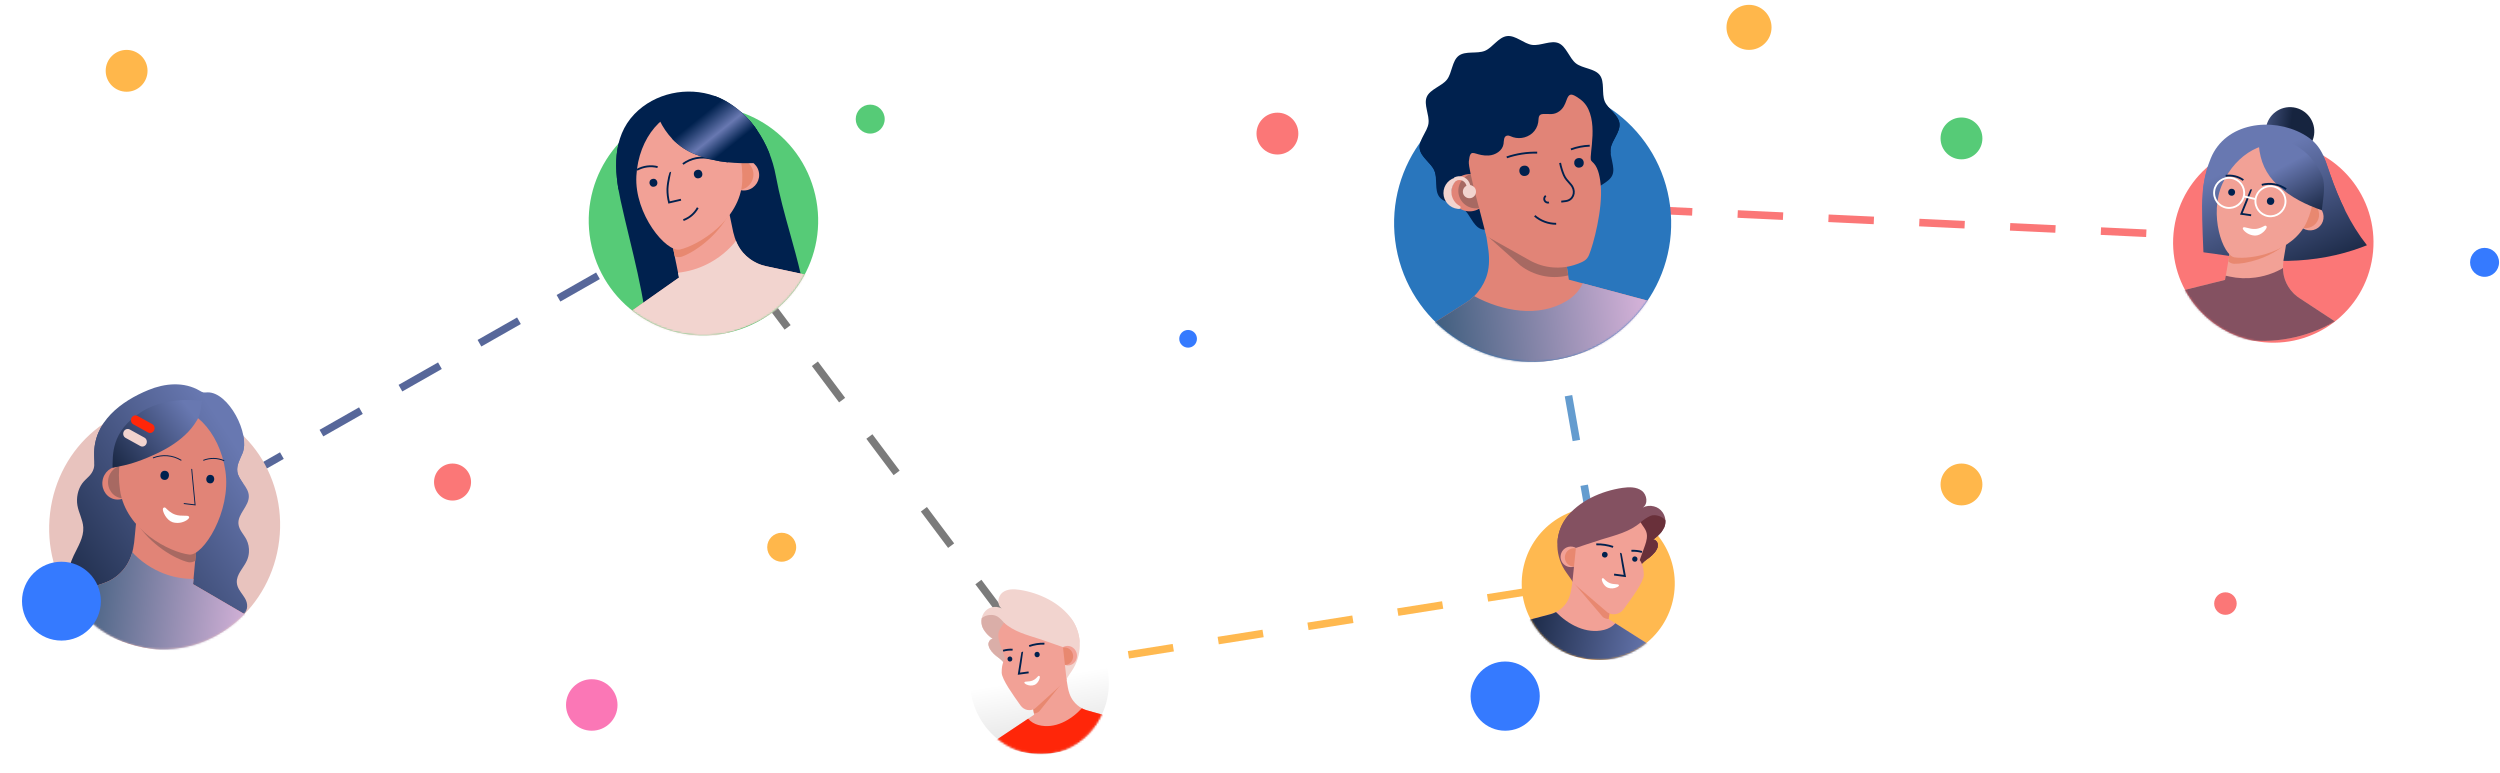 <svg width="1320" height="408" viewBox="0 0 1320 408" fill="none" xmlns="http://www.w3.org/2000/svg">
<line x1="86.259" y1="276.155" x2="370.102" y2="114.688" stroke="#57679A" stroke-width="4" stroke-dasharray="24 24"/>
<line x1="372.692" y1="115.227" x2="550.306" y2="352.329" stroke="#7B7B7B" stroke-width="4" stroke-dasharray="24 24"/>
<line x1="548.391" y1="353.253" x2="843.281" y2="306.512" stroke="#FFB950" stroke-width="4" stroke-dasharray="24 24"/>
<line x1="811.571" y1="114.381" x2="845.565" y2="308.142" stroke="#649CCF" stroke-width="4" stroke-dasharray="24 24"/>
<line x1="821.593" y1="108.48" x2="1200.62" y2="126.326" stroke="#FB7777" stroke-width="4" stroke-dasharray="24 24"/>
<ellipse cx="86.927" cy="278.113" rx="60.921" ry="64.769" transform="rotate(6.829 86.927 278.113)" fill="#E8C3BE"/>
<mask id="mask0_41_267" style="mask-type:alpha" maskUnits="userSpaceOnUse" x="11" y="175" width="175" height="86">
<rect x="19.378" y="175.914" width="167.111" height="65.537" transform="rotate(6.829 19.378 175.914)" fill="#C4C4C4"/>
</mask>
<g mask="url(#mask0_41_267)">
<path d="M86.978 326.693C79 326.284 71.361 325.065 63.536 323.983C54.618 322.915 43.693 324.113 38.002 315.052C34.067 308.785 35.66 300.183 38.891 293.372C41.168 288.575 44.271 283.764 43.968 278.437C43.738 274.403 41.558 270.816 40.874 266.851C40.207 262.986 41.069 258.459 43.379 255.291C45.487 252.387 48.473 251.11 49.524 247.234C50.099 245.107 49.795 242.858 49.725 240.653C49.149 222.582 64.15 211.775 78.359 205.923C87.074 202.325 97.132 201.405 105.474 206.313C106.081 206.733 106.753 207.038 107.461 207.216C108.122 207.266 108.786 207.249 109.446 207.165C120.602 206.758 132.298 229.219 128.015 239.385C126.715 242.463 124.875 245.594 125.302 248.915C125.934 253.807 131.265 257.003 131.381 261.946C131.509 267.278 125.434 271.31 125.899 276.621C126.174 279.748 128.666 282.068 130.092 284.822C131.159 286.914 131.627 289.299 131.438 291.687C131.329 293.162 130.967 294.608 130.369 295.952C128.582 299.941 124.707 303.298 125.049 307.691C125.454 312.896 131.397 315.433 130.384 321.18C129.837 324.25 127.002 326.339 124.169 327.191C122.138 327.737 120.07 328.1 117.986 328.276C116.442 328.452 115.156 327.973 113.635 327.956C109.401 327.908 105.196 328.111 100.958 327.861C96.319 327.553 91.654 326.933 86.978 326.693Z" fill="url(#paint0_linear_41_267)"/>
<path d="M70.357 256.057C69.785 260.83 65.682 264.263 61.193 263.725C56.703 263.188 53.527 258.883 54.099 254.11C54.67 249.336 58.773 245.903 63.263 246.441C67.752 246.978 70.928 251.283 70.357 256.057Z" fill="#E18477"/>
<path d="M73.347 255.383C72.775 260.156 68.672 263.59 64.183 263.052C59.694 262.515 56.517 258.209 57.089 253.436C57.661 248.663 61.764 245.23 66.253 245.767C70.742 246.305 73.918 250.61 73.347 255.383Z" fill="#A76962"/>
<path d="M119.026 248.751C122.162 270.109 107.241 293.693 99.906 292.815C89.865 291.612 66.499 280.166 63.367 258.809C60.235 237.451 70.164 217.885 85.533 215.11C100.901 212.335 115.884 227.398 119.026 248.751Z" fill="#E18477"/>
<path d="M87.304 248.598C90.221 248.947 89.65 253.716 86.731 253.387L86.597 253.371C83.68 253.021 84.25 248.258 87.17 248.582L87.304 248.598Z" fill="#00214E"/>
<path d="M111.336 250.759C114.047 251.084 113.517 255.507 110.803 255.207L110.684 255.193C107.977 254.869 108.507 250.441 111.216 250.745L111.336 250.759Z" fill="#00214E"/>
<path d="M104.202 221.548C104.128 221.678 104.054 221.814 103.974 221.949C102.198 224.927 100.006 227.605 97.475 229.89C92.43 234.546 86.404 237.929 80.254 240.601C76.697 242.215 73.052 243.594 69.341 244.729C64.001 246.271 59.564 246.828 59.407 246.964C59.686 240.866 58.096 227.815 75.004 217.247C88.634 208.736 106.563 211.677 106.563 211.677C106.054 215.438 106.012 218.258 104.202 221.548Z" fill="url(#paint1_linear_41_267)"/>
<path fill-rule="evenodd" clip-rule="evenodd" d="M100.996 247.588C100.996 247.584 100.998 247.549 101.011 247.511L101.464 247.68C101.472 247.656 101.475 247.638 101.475 247.632C101.476 247.625 101.477 247.619 101.477 247.617C101.477 247.614 101.477 247.612 101.477 247.612C101.477 247.612 101.477 247.613 101.477 247.614C101.477 247.619 101.477 247.631 101.478 247.65C101.48 247.687 101.483 247.742 101.488 247.815C101.498 247.96 101.515 248.169 101.537 248.435C101.582 248.965 101.648 249.713 101.731 250.607C101.895 252.395 102.119 254.763 102.345 257.125C102.572 259.488 102.8 261.845 102.971 263.612C103.057 264.495 103.129 265.23 103.179 265.745L103.258 266.554C103.258 266.554 103.258 266.554 103.018 266.584L103.258 266.554L103.289 266.874L97.011 266.122L97.072 265.614L102.747 266.294L102.7 265.805C102.649 265.29 102.578 264.555 102.492 263.671C102.32 261.905 102.092 259.547 101.866 257.184C101.639 254.821 101.415 252.453 101.251 250.664C101.169 249.77 101.102 249.02 101.057 248.487C101.035 248.222 101.018 248.009 101.007 247.86C101.002 247.785 100.998 247.725 100.997 247.68C100.996 247.659 100.995 247.638 100.995 247.62C100.995 247.612 100.995 247.6 100.996 247.588C100.996 247.588 100.996 247.589 100.996 247.588Z" fill="#00214E"/>
<path fill-rule="evenodd" clip-rule="evenodd" d="M118.301 243.513C114.851 241.977 110.96 241.903 107.42 243.306L107.258 242.827C110.913 241.379 114.93 241.455 118.493 243.041L118.301 243.513Z" fill="#00214E"/>
<path fill-rule="evenodd" clip-rule="evenodd" d="M95.632 243.293C91.158 240.55 85.735 240.088 80.842 242.031L80.679 241.552C85.707 239.555 91.28 240.031 95.878 242.849L95.632 243.293Z" fill="#00214E"/>
<path d="M69.417 220.675C70.029 219.455 71.45 218.976 72.59 219.607L80.382 223.92C81.522 224.552 81.95 226.054 81.338 227.274V227.274C80.727 228.493 79.306 228.972 78.165 228.341L70.374 224.028C69.234 223.397 68.806 221.894 69.417 220.675V220.675Z" fill="#FF2609"/>
<path d="M65.332 227.835C65.944 226.615 67.365 226.136 68.505 226.767L76.297 231.08C77.437 231.711 77.865 233.214 77.253 234.433V234.433C76.642 235.653 75.221 236.132 74.081 235.501L66.289 231.188C65.149 230.557 64.721 229.054 65.332 227.835V227.835Z" fill="#F2D4CF"/>
</g>
<mask id="mask1_41_267" style="mask-type:alpha" maskUnits="userSpaceOnUse" x="25" y="213" width="123" height="130">
<ellipse cx="86.927" cy="278.113" rx="60.921" ry="64.769" transform="rotate(6.829 86.927 278.113)" fill="#C4C4C4"/>
</mask>
<g mask="url(#mask1_41_267)">
<path d="M86.978 326.693C79 326.284 71.361 325.065 63.536 323.983C54.618 322.915 43.693 324.113 38.002 315.052C34.067 308.785 35.66 300.183 38.891 293.372C41.168 288.575 44.271 283.764 43.968 278.437C43.738 274.403 41.558 270.816 40.874 266.851C40.207 262.986 41.069 258.459 43.379 255.291C45.487 252.387 48.473 251.11 49.524 247.234C50.099 245.107 49.795 242.858 49.725 240.653C49.149 222.582 64.15 211.775 78.359 205.923C87.074 202.325 97.132 201.405 105.474 206.313C106.081 206.733 106.753 207.038 107.461 207.216C108.122 207.266 108.786 207.249 109.446 207.165C120.602 206.758 132.298 229.219 128.015 239.385C126.715 242.463 124.875 245.594 125.302 248.915C125.934 253.807 131.265 257.003 131.381 261.946C131.509 267.278 125.434 271.31 125.899 276.621C126.174 279.748 128.666 282.068 130.092 284.822C131.159 286.914 131.627 289.299 131.438 291.687C131.329 293.162 130.967 294.608 130.369 295.952C128.582 299.941 124.707 303.298 125.049 307.691C125.454 312.896 131.397 315.433 130.384 321.18C129.837 324.25 127.002 326.339 124.169 327.191C122.138 327.737 120.07 328.1 117.986 328.276C116.442 328.452 115.156 327.973 113.635 327.956C109.401 327.908 105.196 328.111 100.958 327.861C96.319 327.553 91.654 326.933 86.978 326.693Z" fill="url(#paint2_linear_41_267)"/>
<path d="M138.911 329.973C103.812 352.311 59.252 346.763 30.675 316.495L55.332 307.686C56.087 307.413 56.828 307.099 57.554 306.745L58.132 306.453C58.339 306.349 58.541 306.239 58.744 306.124C61.937 304.323 64.687 301.739 66.761 298.591C69.134 294.982 70.273 290.818 70.819 286.5C71.167 283.592 71.367 280.667 71.687 277.75C71.862 276.135 72.038 274.521 72.219 272.91L73.114 273.533L75.437 275.198L89.607 279.551L104.165 284.027L102.666 300.349L101.925 308.444L107.125 311.475L111.207 313.841L138.911 329.973Z" fill="#E18477"/>
<path d="M103.146 296.137C101.743 296.835 100.466 297.09 99.405 296.839C92.429 295.183 79.34 287.639 71.962 275.695C72.026 275.163 72.08 274.628 72.125 274.09C72.299 272.478 72.476 270.864 72.656 269.25L73.552 269.872L75.874 271.538L90.045 275.89L104.603 280.367L103.146 296.137Z" fill="#A76962"/>
<path d="M70.357 256.057C69.785 260.83 65.682 264.263 61.193 263.725C56.703 263.188 53.527 258.883 54.099 254.11C54.67 249.336 58.773 245.903 63.263 246.441C67.752 246.978 70.928 251.283 70.357 256.057Z" fill="#E18477"/>
<path d="M73.347 255.383C72.775 260.156 68.672 263.59 64.183 263.052C59.694 262.515 56.517 258.209 57.089 253.436C57.661 248.663 61.764 245.23 66.253 245.767C70.742 246.305 73.918 250.61 73.347 255.383Z" fill="#A76962"/>
<path d="M119.026 248.751C122.162 270.109 107.241 293.693 99.906 292.815C89.865 291.612 66.499 280.166 63.367 258.809C60.235 237.451 70.164 217.885 85.533 215.11C100.901 212.335 115.884 227.398 119.026 248.751Z" fill="#E18477"/>
<path d="M87.304 248.598C90.221 248.947 89.65 253.716 86.731 253.387L86.597 253.371C83.68 253.021 84.25 248.258 87.17 248.582L87.304 248.598Z" fill="#00214E"/>
<path d="M111.336 250.759C114.047 251.084 113.517 255.507 110.803 255.207L110.684 255.193C107.977 254.869 108.507 250.441 111.216 250.745L111.336 250.759Z" fill="#00214E"/>
<path d="M104.202 221.548C104.128 221.678 104.054 221.814 103.974 221.949C102.198 224.927 100.006 227.605 97.475 229.89C92.43 234.546 86.404 237.929 80.254 240.601C76.697 242.215 73.052 243.594 69.341 244.729C64.001 246.271 59.564 246.828 59.407 246.964C59.686 240.866 58.096 227.815 75.004 217.247C88.634 208.736 106.563 211.677 106.563 211.677C106.054 215.438 106.012 218.258 104.202 221.548Z" fill="url(#paint3_linear_41_267)"/>
<path fill-rule="evenodd" clip-rule="evenodd" d="M100.996 247.588C100.996 247.584 100.998 247.549 101.011 247.511L101.464 247.68C101.472 247.656 101.475 247.638 101.475 247.632C101.476 247.625 101.477 247.619 101.477 247.617C101.477 247.614 101.477 247.612 101.477 247.612C101.477 247.612 101.477 247.613 101.477 247.614C101.477 247.619 101.477 247.631 101.478 247.65C101.48 247.687 101.483 247.742 101.488 247.815C101.498 247.96 101.515 248.169 101.537 248.435C101.582 248.965 101.648 249.713 101.731 250.607C101.895 252.395 102.119 254.763 102.345 257.125C102.572 259.488 102.8 261.845 102.971 263.612C103.057 264.495 103.129 265.23 103.179 265.745L103.258 266.554C103.258 266.554 103.258 266.554 103.018 266.584L103.258 266.554L103.289 266.874L97.011 266.122L97.072 265.614L102.747 266.294L102.7 265.805C102.649 265.29 102.578 264.555 102.492 263.671C102.32 261.905 102.092 259.547 101.866 257.184C101.639 254.821 101.415 252.453 101.251 250.664C101.169 249.77 101.102 249.02 101.057 248.487C101.035 248.222 101.018 248.009 101.007 247.86C101.002 247.785 100.998 247.725 100.997 247.68C100.996 247.659 100.995 247.638 100.995 247.62C100.995 247.612 100.995 247.6 100.996 247.588C100.996 247.588 100.996 247.589 100.996 247.588Z" fill="#00214E"/>
<path fill-rule="evenodd" clip-rule="evenodd" d="M118.301 243.513C114.851 241.977 110.96 241.903 107.42 243.306L107.258 242.827C110.913 241.379 114.93 241.455 118.493 243.041L118.301 243.513Z" fill="#00214E"/>
<path fill-rule="evenodd" clip-rule="evenodd" d="M95.632 243.293C91.158 240.55 85.735 240.088 80.842 242.031L80.679 241.552C85.707 239.555 91.28 240.031 95.878 242.849L95.632 243.293Z" fill="#00214E"/>
<path d="M138.911 329.973C103.812 352.311 59.252 346.763 30.675 316.495L55.332 307.685C56.506 307.264 57.647 306.742 58.744 306.124C59.077 305.937 59.411 305.74 59.732 305.531C62.511 303.774 64.909 301.407 66.762 298.591C68.167 296.426 69.215 294.026 69.862 291.496C70.158 291.884 70.473 292.256 70.805 292.609C73.461 295.265 76.413 297.568 79.597 299.468C81.143 300.388 82.738 301.214 84.374 301.943C89.303 304.143 94.575 305.384 99.941 305.607C100.685 305.635 101.435 305.647 102.179 305.679L101.941 308.27L101.921 308.438L107.407 311.632L138.911 329.973Z" fill="url(#paint4_linear_41_267)"/>
<path d="M69.417 220.675C70.029 219.455 71.45 218.976 72.59 219.607L80.382 223.92C81.522 224.552 81.95 226.054 81.338 227.274V227.274C80.727 228.493 79.306 228.972 78.165 228.341L70.374 224.028C69.234 223.397 68.806 221.894 69.417 220.675V220.675Z" fill="#FF2609"/>
<path d="M65.332 227.835C65.944 226.615 67.365 226.136 68.505 226.767L76.297 231.08C77.437 231.711 77.865 233.214 77.253 234.433V234.433C76.642 235.653 75.221 236.132 74.081 235.501L66.289 231.188C65.149 230.557 64.721 229.054 65.332 227.835V227.835Z" fill="#F2D4CF"/>
<path d="M86.152 268.298C86.31 268.089 86.541 267.959 86.791 267.939C87.04 267.919 87.285 268.01 87.465 268.192C88.37 269.058 89.999 270.847 92.515 271.705C95.946 272.869 99.18 271.74 99.791 272.793C100.137 273.386 99.556 273.987 98.493 274.726C96.264 276.097 93.622 276.464 91.163 275.746C87.858 274.669 85.814 270.191 85.991 268.717C86.008 268.565 86.064 268.42 86.152 268.298Z" fill="white"/>
</g>
<circle r="60.588" transform="matrix(-0.974 0.225 0.225 0.974 371.419 116.512)" fill="#56CB77"/>
<mask id="mask2_41_267" style="mask-type:alpha" maskUnits="userSpaceOnUse" x="266" y="13" width="177" height="98">
<rect width="166.199" height="61.307" transform="matrix(-0.974 0.225 0.225 0.974 428.487 13.597)" fill="#C4C4C4"/>
</mask>
<g mask="url(#mask2_41_267)">
<path fill-rule="evenodd" clip-rule="evenodd" d="M334.983 60.227C323.104 72.59 324.269 90.214 327.66 105.746C329.093 112.313 330.662 118.818 332.23 125.314C335.279 137.953 338.32 150.559 340.337 163.522C340.192 162.597 354.437 156.998 356.104 156.533C359.61 155.561 363.351 155.047 367.048 154.538C368.871 154.287 370.683 154.038 372.452 153.736C375.54 153.222 378.67 152.579 381.817 151.932C387.85 150.692 393.946 149.439 399.933 149.062C401.094 148.99 402.241 148.923 403.378 148.857C409.4 148.506 415.159 148.17 421.369 147.094C421.873 147.066 422.349 146.853 422.705 146.495C423.083 146.004 422.923 145.314 422.784 144.712C421.116 137.499 419.126 130.364 417.137 123.235C414.328 113.164 411.521 103.104 409.631 92.852C408.04 84.125 404.615 75.835 399.582 68.531C395.267 62.226 389.574 56.986 382.933 53.209C381.136 52.209 379.259 51.36 377.322 50.672C362.919 45.508 345.709 49.065 334.983 60.227ZM384.213 85.697L378.717 91.884L352.633 75.603L354.908 73.302C358.443 77.019 362.776 79.883 367.581 81.678C372.914 83.775 378.511 85.127 384.213 85.697Z" fill="#00214E"/>
<path d="M324.018 170.841C360.767 187.646 404.233 177.392 429.596 145.934L404.427 140.541C403.656 140.373 402.894 140.165 402.145 139.918L401.547 139.712C401.333 139.639 401.123 139.56 400.912 139.476C397.59 138.162 394.633 136.069 392.289 133.373C389.607 130.282 388.092 126.532 387.146 122.572C386.642 120.393 386.227 118.193 385.78 116.006C385.667 115.518 385.563 115.025 385.468 114.53C385.145 113.048 384.819 111.565 384.489 110.081L384.456 110.089L383.673 110.761L381.536 112.578L367.957 118.25L354.007 124.081L356.266 135.357L356.915 138.589L357.031 139.089L358.524 146.545L353.675 149.962L349.868 152.632L324.018 170.841Z" fill="#F2A196"/>
<path d="M356.267 135.362C357.432 135.818 358.713 135.886 359.92 135.554C366.645 133.218 378.862 124.695 385.012 112.728C384.899 112.239 384.795 111.747 384.7 111.251L384.434 110.099L383.65 110.771L381.514 112.588L367.935 118.26L353.985 124.091L356.267 135.362Z" fill="#E88870"/>
<circle r="8.142" transform="matrix(-0.974 0.225 0.225 0.974 392.697 92.436)" fill="#F2A196"/>
<circle r="8.142" transform="matrix(-0.974 0.225 0.225 0.974 389.682 92.151)" fill="#E88870"/>
<path d="M336.005 92.894C334.916 113.143 351.862 133.406 359.021 131.751C368.82 129.485 390.808 116.151 391.892 95.902C392.976 75.653 381.335 58.563 365.904 57.736C350.474 56.91 337.092 72.639 336.005 92.894Z" fill="#F2A196"/>
<path d="M368.426 109.691C366.764 112.714 364.061 115.032 360.82 116.213" stroke="#00214E"/>
<path d="M353.932 90.852C353.977 90.939 352.621 95.363 352.419 99.849C352.394 102.229 352.676 104.603 353.256 106.911L359.56 105.453" stroke="#00214E"/>
<path d="M347.223 88.219C343.538 87.302 339.642 87.824 336.327 89.677" stroke="#00214E"/>
<path d="M375.254 83.694C370.172 82.429 364.791 83.494 360.573 86.597" stroke="#00214E"/>
<path d="M368.026 89.721C365.185 90.403 366.192 94.756 369.043 94.117L369.169 94.088C372.015 93.429 371.004 89.057 368.152 89.692L368.026 89.721Z" fill="#00214E"/>
<path d="M344.483 94.482C341.842 95.093 342.781 99.153 345.426 98.56L345.543 98.534C348.189 97.922 347.25 93.862 344.6 94.455L344.483 94.482Z" fill="#00214E"/>
<path d="M345.652 57.17C346.377 59.317 347.235 61.417 348.222 63.458C349.936 67.065 352.196 70.386 354.923 73.303C358.458 77.02 362.792 79.884 367.597 81.679C372.93 83.776 378.526 85.129 384.228 85.699C388.744 86.153 393.287 86.29 397.822 86.109C396.854 82.582 395.98 78.144 394.585 74.111C393.572 71.218 392.264 68.537 390.42 66.559C385.454 61.347 379.112 57.649 372.129 55.894L372.067 55.879C364.344 53.924 352.843 52.892 345.652 57.17Z" fill="#00214E"/>
<path d="M354.937 73.32C358.472 77.037 362.806 79.901 367.61 81.696C372.943 83.793 378.54 85.145 384.242 85.716L394.599 74.127L399.587 68.549C395.272 62.245 389.578 57.005 382.938 53.227C381.14 52.221 379.262 51.367 377.322 50.672L372.143 55.91L354.937 73.32Z" fill="url(#paint5_linear_41_267)"/>
</g>
<mask id="mask3_41_267" style="mask-type:alpha" maskUnits="userSpaceOnUse" x="310" y="55" width="123" height="123">
<circle r="60.588" transform="matrix(-0.974 0.225 0.225 0.974 371.419 116.512)" fill="#C4C4C4"/>
</mask>
<g mask="url(#mask3_41_267)">
<path fill-rule="evenodd" clip-rule="evenodd" d="M334.982 60.227C323.103 72.59 324.268 90.214 327.659 105.746C329.092 112.313 330.661 118.818 332.229 125.314C335.278 137.953 338.319 150.559 340.336 163.522C340.191 162.597 354.436 156.998 356.103 156.533C359.609 155.561 363.35 155.047 367.048 154.538C368.87 154.287 370.682 154.038 372.451 153.736C375.539 153.222 378.669 152.579 381.816 151.932C387.849 150.692 393.945 149.439 399.932 149.062C401.093 148.99 402.24 148.923 403.377 148.857C409.399 148.506 415.158 148.17 421.368 147.094C421.872 147.066 422.348 146.853 422.704 146.495C423.082 146.004 422.922 145.314 422.783 144.712C421.115 137.499 419.125 130.364 417.136 123.235C414.327 113.164 411.52 103.104 409.63 92.852C408.04 84.125 404.614 75.835 399.581 68.531C395.266 62.226 389.573 56.986 382.932 53.209C381.135 52.209 379.258 51.36 377.321 50.672C362.918 45.508 345.708 49.065 334.982 60.227ZM384.212 85.697L378.716 91.884L352.632 75.603L354.907 73.302C358.442 77.019 362.776 79.883 367.58 81.678C372.913 83.775 378.51 85.127 384.212 85.697Z" fill="#00214E"/>
<path d="M324.017 170.841C360.766 187.646 404.232 177.392 429.595 145.934L404.426 140.541C403.655 140.373 402.893 140.165 402.144 139.918L401.546 139.712C401.332 139.639 401.122 139.56 400.911 139.476C397.589 138.162 394.632 136.069 392.288 133.373C389.607 130.282 388.091 126.532 387.145 122.572C386.641 120.393 386.226 118.193 385.779 116.006C385.666 115.518 385.562 115.025 385.467 114.53C385.144 113.048 384.818 111.565 384.488 110.081L384.455 110.089L383.672 110.761L381.535 112.578L367.956 118.25L354.006 124.081L356.265 135.357L356.914 138.589L357.03 139.089L358.523 146.545L353.674 149.962L349.867 152.632L324.017 170.841Z" fill="#F2A196"/>
<path d="M356.266 135.362C357.431 135.818 358.712 135.886 359.919 135.554C366.644 133.218 378.861 124.695 385.011 112.728C384.898 112.239 384.794 111.747 384.699 111.251L384.433 110.099L383.649 110.771L381.513 112.588L367.934 118.26L353.984 124.091L356.266 135.362Z" fill="#E88870"/>
<circle r="8.142" transform="matrix(-0.974 0.225 0.225 0.974 392.697 92.437)" fill="#F2A196"/>
<circle r="8.142" transform="matrix(-0.974 0.225 0.225 0.974 389.681 92.151)" fill="#E88870"/>
<path d="M336.004 92.894C334.915 113.144 351.861 133.406 359.02 131.751C368.819 129.485 390.807 116.151 391.891 95.902C392.975 75.653 381.334 58.563 365.903 57.737C350.473 56.91 337.091 72.639 336.004 92.894Z" fill="#F2A196"/>
<path d="M368.425 109.691C366.763 112.714 364.06 115.032 360.819 116.213" stroke="#00214E"/>
<path d="M353.931 90.852C353.976 90.94 352.62 95.363 352.418 99.849C352.393 102.229 352.675 104.603 353.255 106.911L359.559 105.453" stroke="#00214E"/>
<path d="M347.222 88.219C343.537 87.302 339.641 87.824 336.326 89.677" stroke="#00214E"/>
<path d="M375.253 83.694C370.171 82.429 364.79 83.494 360.572 86.597" stroke="#00214E"/>
<path d="M368.025 89.721C365.184 90.403 366.191 94.756 369.042 94.117L369.168 94.088C372.014 93.429 371.003 89.057 368.151 89.692L368.025 89.721Z" fill="#00214E"/>
<path d="M344.482 94.482C341.841 95.093 342.78 99.153 345.425 98.56L345.542 98.534C348.188 97.922 347.249 93.862 344.599 94.455L344.482 94.482Z" fill="#00214E"/>
<path d="M345.651 57.17C346.376 59.317 347.234 61.417 348.221 63.458C349.935 67.065 352.195 70.386 354.922 73.303C358.457 77.02 362.791 79.884 367.596 81.679C372.929 83.776 378.525 85.129 384.227 85.699C388.743 86.153 393.286 86.29 397.821 86.109C396.853 82.582 395.979 78.144 394.584 74.111C393.571 71.218 392.263 68.537 390.419 66.559C385.453 61.347 379.111 57.649 372.128 55.894L372.066 55.879C364.343 53.924 352.842 52.892 345.651 57.17Z" fill="#00214E"/>
<path d="M324.017 170.841C360.766 187.646 404.232 177.392 429.595 145.934L404.426 140.541C403.227 140.282 402.051 139.926 400.911 139.476C400.565 139.339 400.216 139.194 399.88 139.036C396.971 137.716 394.382 135.785 392.288 133.373C390.697 131.516 389.436 129.4 388.56 127.117C388.304 127.512 388.028 127.895 387.733 128.262C385.362 131.041 382.665 133.525 379.701 135.66C378.261 136.693 376.764 137.645 375.218 138.51C370.56 141.122 365.472 142.88 360.195 143.7C359.463 143.81 358.724 143.908 357.993 144.022L358.472 146.409L358.507 146.563L353.392 150.165L324.017 170.841Z" fill="#F2D4CF"/>
<path d="M354.936 73.32C358.471 77.037 362.805 79.901 367.609 81.696C372.942 83.793 378.539 85.145 384.241 85.716L394.598 74.127L399.586 68.549C395.271 62.245 389.577 57.005 382.937 53.227C381.139 52.221 379.261 51.367 377.321 50.672L372.142 55.91L354.936 73.32Z" fill="url(#paint6_linear_41_267)"/>
</g>
<circle r="52.897" transform="matrix(-0.99 -0.142 -0.142 0.99 1200.3 128.039)" fill="#FB7777"/>
<mask id="mask4_41_267" style="mask-type:alpha" maskUnits="userSpaceOnUse" x="1128" y="41" width="152" height="75">
<rect width="145.102" height="53.525" transform="matrix(-0.99 -0.142 -0.142 0.99 1279.25 62.29)" fill="#C4C4C4"/>
</mask>
<g mask="url(#mask4_41_267)">
<circle r="12.825" transform="matrix(-0.99 -0.142 -0.142 0.99 1209.13 69.391)" fill="url(#paint7_linear_41_267)"/>
<path d="M1188.26 136.704C1194.91 137.543 1201.61 137.887 1208.31 137.736C1221.65 137.432 1235 135.106 1247.5 130.359C1248.24 130.072 1248.98 129.782 1249.74 129.485C1240.88 118.27 1234.95 105.392 1230.31 91.966C1226.98 82.281 1225.43 75.988 1215.96 70.753C1199.5 61.657 1175.06 64.687 1167.3 83.561C1164.02 91.539 1162.69 100.182 1162.67 108.776C1162.65 117.086 1163.41 133.207 1163.41 133.207C1163.41 133.207 1185 136.295 1188.26 136.704Z" fill="url(#paint8_linear_41_267)"/>
<circle r="7.109" transform="matrix(-0.99 -0.142 -0.142 0.99 1219.74 114.539)" fill="#F2A196"/>
<circle r="7.109" transform="matrix(-0.99 -0.142 -0.142 0.99 1217.37 113.354)" fill="#E88870"/>
<path d="M1173.45 97.01C1166.16 113.148 1173.56 134.993 1179.91 135.905C1188.61 137.155 1210.71 133.245 1217.99 117.105C1225.27 100.965 1221.22 83.384 1208.92 77.835C1196.62 72.286 1180.73 80.883 1173.45 97.01Z" fill="#F2A196"/>
<path d="M1199.09 104.266C1196.56 103.923 1196.01 107.781 1198.53 108.165L1198.64 108.181C1201.17 108.523 1201.73 104.666 1199.2 104.282L1199.09 104.266L1199.09 104.266Z" fill="#00214E"/>
<path d="M1178.51 99.685C1176.16 99.369 1175.65 102.949 1177.99 103.307L1178.1 103.322C1180.44 103.659 1180.96 100.058 1178.62 99.7L1178.51 99.685Z" fill="#00214E"/>
<circle r="7.945" transform="matrix(-0.99 -0.142 -0.142 0.99 1198.81 106.249)" stroke="white"/>
<circle r="7.945" transform="matrix(-0.99 -0.142 -0.142 0.99 1176.99 101.845)" stroke="white"/>
<path d="M1192.69 76.924C1193.36 84.921 1196.3 92.052 1202.71 97.862C1209.61 104.271 1217.34 107.992 1225.91 111.02C1226.47 105.562 1228.16 98.015 1226.06 92.775C1223.66 86.945 1219.65 81.92 1214.5 78.286C1208.82 74.238 1199.78 69.77 1192.58 70.974C1192.49 72.957 1192.53 74.945 1192.69 76.924V76.924Z" fill="url(#paint9_linear_41_267)"/>
<path d="M1188.63 99.995C1188.65 100.141 1183.43 112.91 1183.43 112.91L1188.6 113.654" stroke="#00214E"/>
<path d="M1184.5 95.088C1181.79 93.174 1178.45 92.367 1175.17 92.834" stroke="#00214E"/>
<path d="M1207.09 99.882C1203.35 97.248 1198.64 96.415 1194.22 97.609" stroke="#00214E"/>
<path d="M1190.94 105.118L1184.76 103.684" stroke="white"/>
</g>
<mask id="mask5_41_267" style="mask-type:alpha" maskUnits="userSpaceOnUse" x="1147" y="75" width="107" height="106">
<circle r="52.897" transform="matrix(-0.99 -0.142 -0.142 0.99 1200.3 128.039)" fill="#C4C4C4"/>
</mask>
<g mask="url(#mask5_41_267)">
<circle r="12.825" transform="matrix(-0.99 -0.142 -0.142 0.99 1209.13 69.391)" fill="url(#paint10_linear_41_267)"/>
<path d="M1188.26 136.704C1194.91 137.543 1201.61 137.887 1208.31 137.736C1221.65 137.432 1235 135.106 1247.5 130.359C1248.24 130.072 1248.98 129.782 1249.74 129.485C1240.88 118.27 1234.95 105.392 1230.31 91.966C1226.98 82.281 1225.43 75.988 1215.96 70.753C1199.5 61.657 1175.06 64.687 1167.3 83.561C1164.02 91.539 1162.69 100.182 1162.67 108.776C1162.65 117.086 1163.41 133.207 1163.41 133.207C1163.41 133.207 1185 136.295 1188.26 136.704Z" fill="url(#paint11_linear_41_267)"/>
<path d="M1139.08 156.67C1163.68 181.953 1202.3 187.331 1232.88 169.734L1214.09 157.397C1213.52 157.017 1212.96 156.607 1212.43 156.169L1212.01 155.813C1211.86 155.686 1211.71 155.555 1211.57 155.42C1209.28 153.301 1207.53 150.662 1206.48 147.726C1205.27 144.363 1205.22 140.832 1205.7 137.311C1205.98 135.378 1206.34 133.456 1206.66 131.534C1206.73 131.098 1206.8 130.665 1206.87 130.234C1207.08 128.923 1207.28 127.613 1207.48 126.304L1207.45 126.3L1206.6 126.6L1204.29 127.404L1191.45 127.733L1178.25 128.075L1176.53 137.966L1176.04 140.802L1175.97 141.245L1174.83 147.786L1169.81 149.036L1165.87 150.007L1139.08 156.67Z" fill="#F2A196"/>
<path d="M1176.53 137.975C1177.33 138.714 1178.35 139.173 1179.44 139.285C1185.66 139.507 1198.29 136.426 1207.08 128.629C1207.14 128.193 1207.21 127.759 1207.29 127.328L1207.44 126.306L1206.59 126.606L1204.28 127.41L1191.43 127.74L1178.24 128.081L1176.53 137.975Z" fill="#E88870"/>
<circle r="7.109" transform="matrix(-0.99 -0.142 -0.142 0.99 1219.74 114.539)" fill="#F2A196"/>
<circle r="7.109" transform="matrix(-0.99 -0.142 -0.142 0.99 1217.37 113.354)" fill="#E88870"/>
<path d="M1173.45 97.01C1166.16 113.148 1173.56 134.993 1179.91 135.905C1188.61 137.155 1210.71 133.245 1217.99 117.105C1225.27 100.965 1221.22 83.384 1208.92 77.835C1196.62 72.286 1180.73 80.883 1173.45 97.01Z" fill="#F2A196"/>
<path d="M1199.09 104.266C1196.56 103.923 1196.01 107.781 1198.53 108.165L1198.64 108.181C1201.17 108.523 1201.73 104.666 1199.2 104.282L1199.09 104.266L1199.09 104.266Z" fill="#00214E"/>
<path d="M1178.51 99.685C1176.16 99.369 1175.65 102.949 1177.99 103.307L1178.1 103.322C1180.44 103.659 1180.96 100.058 1178.62 99.7L1178.51 99.685Z" fill="#00214E"/>
<circle r="7.945" transform="matrix(-0.99 -0.142 -0.142 0.99 1198.81 106.249)" stroke="white"/>
<circle r="7.945" transform="matrix(-0.99 -0.142 -0.142 0.99 1176.99 101.845)" stroke="white"/>
<path d="M1192.69 76.924C1193.36 84.921 1196.3 92.052 1202.71 97.862C1209.61 104.271 1217.34 107.992 1225.91 111.02C1226.47 105.562 1228.16 98.015 1226.06 92.775C1223.66 86.945 1219.65 81.92 1214.5 78.286C1208.82 74.238 1199.78 69.77 1192.58 70.974C1192.49 72.957 1192.53 74.945 1192.69 76.924V76.924Z" fill="url(#paint12_linear_41_267)"/>
<path d="M1188.63 99.995C1188.65 100.141 1183.43 112.91 1183.43 112.91L1188.6 113.654" stroke="#00214E"/>
<path d="M1184.5 95.088C1181.79 93.174 1178.45 92.367 1175.17 92.834" stroke="#00214E"/>
<path d="M1207.09 99.882C1203.35 97.248 1198.64 96.415 1194.22 97.609" stroke="#00214E"/>
<path d="M1190.94 105.118L1184.76 103.684" stroke="white"/>
<path d="M1139.08 156.671C1163.69 181.953 1202.3 187.331 1232.88 169.734L1214.1 157.397C1213.2 156.809 1212.36 156.147 1211.57 155.421C1211.33 155.2 1211.1 154.972 1210.87 154.737C1208.92 152.743 1207.42 150.352 1206.48 147.726C1205.77 145.714 1205.41 143.597 1205.42 141.465C1205.09 141.706 1204.74 141.93 1204.39 142.136C1201.58 143.648 1198.6 144.817 1195.51 145.617C1194.01 146.004 1192.5 146.306 1190.96 146.522C1186.35 147.177 1181.65 147.001 1177.1 146.003C1176.47 145.862 1175.83 145.707 1175.2 145.57L1174.84 147.664L1174.82 147.8L1169.52 149.117L1139.08 156.671Z" fill="#845161"/>
<path d="M1196.79 119.601C1196.7 119.403 1196.54 119.251 1196.33 119.181C1196.13 119.112 1195.9 119.131 1195.71 119.234C1194.77 119.715 1193.01 120.772 1190.71 120.893C1187.58 121.064 1185.11 119.462 1184.37 120.158C1183.95 120.55 1184.3 121.155 1185.03 121.966C1186.61 123.534 1188.74 124.403 1190.96 124.377C1193.98 124.248 1196.66 121.17 1196.83 119.965C1196.85 119.842 1196.84 119.716 1196.79 119.601V119.601Z" fill="white"/>
</g>
<circle cx="843.873" cy="308.093" r="40.407" transform="rotate(10.288 843.873 308.093)" fill="#FFB950"/>
<mask id="mask6_41_267" style="mask-type:alpha" maskUnits="userSpaceOnUse" x="795" y="241" width="117" height="61">
<rect x="802.584" y="241.351" width="110.841" height="40.886" transform="rotate(10.288 802.584 241.351)" fill="#C4C4C4"/>
</mask>
<g mask="url(#mask6_41_267)">
<path d="M873.111 341.931C849.165 354.294 819.884 348.846 801.987 328.697L818.582 324.304C819.372 324.093 820.144 323.819 820.89 323.482C821.116 323.38 821.344 323.272 821.563 323.156C823.458 322.185 825.122 320.816 826.44 319.143C827.441 317.855 828.213 316.405 828.724 314.857C829.065 313.853 829.332 312.826 829.522 311.784C829.72 310.697 829.889 309.604 830.048 308.51C830.155 307.796 830.266 307.079 830.386 306.367C830.554 305.369 830.724 304.371 830.897 303.372L831.468 303.8L832.949 304.943L833.683 305.209L842.175 308.289L851.653 311.73L850.123 321.841L849.624 325.146L849.381 326.751L849.364 326.849L849.654 327.038L852.877 329.084L873.111 341.931Z" fill="#F2A196"/>
<path d="M878.91 277.963C878.848 278.144 878.781 278.32 878.707 278.495C878.319 279.39 877.806 280.224 877.182 280.974L877.149 281.014C876.913 281.295 876.664 281.575 876.4 281.852C875.703 282.558 874.962 283.221 874.183 283.835L873.718 284.196C873.404 284.441 873.088 284.679 872.773 284.914C874.228 284.853 875.346 286.403 875.339 287.856C875.332 289.31 874.511 290.628 873.588 291.759C871.968 293.764 869.946 294.926 868.052 296.578C866.634 297.808 865.684 299.395 864.173 300.543L864.06 300.629C860.098 303.52 854.694 303.383 850.049 304.082C848.379 304.338 830.46 306.085 830.268 307.141C830.31 306.911 828.941 304.952 827.204 302.556C820.962 294.024 820.49 282.508 826.701 273.831C833.38 264.492 845.659 259.192 856.729 257.585C860.189 257.083 864.025 257.02 866.843 259.096C869.661 261.172 870.348 266.151 867.367 267.979C869.201 267.052 871.313 266.833 873.299 267.365C875.14 267.819 876.753 268.928 877.837 270.484C878.693 271.726 879.209 273.172 879.332 274.677C879.423 275.79 879.28 276.91 878.91 277.963V277.963Z" fill="#845161"/>
<path d="M878.91 277.964C878.848 278.144 878.781 278.32 878.707 278.495C878.669 278.543 878.63 278.595 878.591 278.652C878.088 279.399 877.766 280.243 877.195 280.977L877.162 281.016C876.926 281.298 876.677 281.577 876.412 281.854C875.72 282.566 874.979 283.229 874.195 283.838L873.718 284.196C873.404 284.441 873.088 284.679 872.773 284.914C874.228 284.853 875.346 286.403 875.339 287.857C875.332 289.31 874.511 290.628 873.588 291.759C871.968 293.764 869.946 294.926 868.052 296.578C866.634 297.808 865.684 299.395 864.173 300.543C863.026 298.537 862.48 296.244 862.6 293.936C862.841 289.675 863.98 285.191 864.604 280.947C864.997 278.279 864.231 277.633 866.211 275.775C867.777 274.43 869.511 273.294 871.37 272.397C872.805 271.785 874.479 271.952 875.971 272.447C877.271 272.871 878.431 273.643 879.325 274.679C879.418 275.791 879.277 276.91 878.91 277.964Z" fill="#69303A"/>
<circle cx="829.402" cy="294.008" r="5.43" transform="rotate(10.288 829.402 294.008)" fill="#F2A196"/>
<circle cx="831.097" cy="294.315" r="4.862" transform="rotate(10.288 831.097 294.315)" fill="#E88870"/>
<path d="M832.082 289.299L830.213 307.465L848.88 323.456C851.67 325.115 855.264 324.389 857.19 321.776C861.312 316.168 867.897 307.325 867.918 303.596C867.945 298.082 865.773 295.739 865.773 295.739C866.503 293.708 867.23 291.682 867.954 289.662C868.778 287.373 869.732 285.001 869.575 282.522C869.399 279.678 867.554 278.146 866.232 275.805C860.742 280.73 852.837 282.642 845.851 284.767C842.247 285.879 832.082 289.299 832.082 289.299Z" fill="#F2A196"/>
<path d="M847.645 291.41C849.562 291.758 849.027 294.706 847.107 294.374L847.019 294.358C845.102 294.01 845.637 291.062 847.557 291.394L847.645 291.41Z" fill="#00214E"/>
<path d="M863.476 293.832C865.255 294.172 864.762 296.89 862.977 296.582L862.898 296.568C861.12 296.245 861.616 293.511 863.398 293.818L863.476 293.832Z" fill="#00214E"/>
<path d="M855.785 292.008C855.74 292.113 857.923 304.125 857.923 304.125L852.235 303.375" stroke="#00214E"/>
<path d="M842.829 287.41C845.848 287.337 848.855 287.796 851.715 288.766" stroke="#00214E"/>
<path d="M861.382 290.813C863.254 290.722 865.129 290.93 866.936 291.428" stroke="#00214E"/>
</g>
<mask id="mask7_41_267" style="mask-type:alpha" maskUnits="userSpaceOnUse" x="803" y="267" width="82" height="82">
<circle cx="843.873" cy="308.093" r="40.407" transform="rotate(10.288 843.873 308.093)" fill="#C4C4C4"/>
</mask>
<g mask="url(#mask7_41_267)">
<path d="M873.111 341.931C849.165 354.294 819.884 348.846 801.987 328.697L818.582 324.304C819.372 324.093 820.144 323.819 820.89 323.482C821.116 323.38 821.344 323.272 821.563 323.156C823.458 322.185 825.122 320.816 826.44 319.143C827.441 317.855 828.213 316.405 828.724 314.857C829.065 313.853 829.332 312.826 829.522 311.784C829.72 310.697 829.889 309.604 830.048 308.51C830.155 307.796 830.266 307.079 830.386 306.367C830.554 305.369 830.724 304.371 830.897 303.372L831.468 303.8L832.949 304.943L833.683 305.209L842.175 308.289L851.653 311.73L850.123 321.841L849.624 325.146L849.381 326.751L849.364 326.849L849.654 327.038L852.877 329.084L873.111 341.931Z" fill="#F2A196"/>
<path d="M849.361 326.848C848.247 326.838 847.167 326.464 846.285 325.783L830.313 307.051C830.42 306.337 830.267 307.076 830.386 306.364C830.554 305.366 830.725 304.368 830.897 303.369L831.469 303.797L832.95 304.939L833.684 305.206L842.176 308.286L851.654 311.727L850.124 321.838L849.625 325.143L849.382 326.748L849.364 326.849L849.361 326.848Z" fill="#E88870"/>
<path d="M873.112 341.931C849.166 354.294 819.884 348.846 801.988 328.697L818.583 324.304C819.373 324.093 820.145 323.819 820.891 323.482C821.117 323.381 821.344 323.273 821.563 323.156C828.009 329.767 837.507 334.923 846.958 332.577C849.21 332.012 851.397 330.838 852.883 329.088L873.112 341.931Z" fill="url(#paint13_linear_41_267)"/>
<path d="M878.91 277.963C878.848 278.144 878.781 278.32 878.707 278.495C878.319 279.39 877.806 280.224 877.182 280.974L877.149 281.014C876.913 281.295 876.664 281.575 876.4 281.852C875.703 282.558 874.962 283.221 874.183 283.835L873.718 284.196C873.404 284.441 873.088 284.679 872.773 284.914C874.228 284.853 875.346 286.403 875.339 287.856C875.332 289.31 874.511 290.628 873.588 291.759C871.968 293.764 869.946 294.926 868.052 296.578C866.634 297.808 865.684 299.395 864.173 300.543L864.06 300.629C860.098 303.52 854.694 303.383 850.049 304.082C848.379 304.338 830.46 306.085 830.268 307.141C830.31 306.911 828.941 304.952 827.204 302.556C820.962 294.024 820.49 282.508 826.701 273.831C833.38 264.492 845.659 259.192 856.729 257.585C860.189 257.083 864.025 257.02 866.843 259.096C869.661 261.172 870.348 266.151 867.367 267.979C869.201 267.052 871.313 266.833 873.299 267.365C875.14 267.819 876.753 268.928 877.837 270.484C878.693 271.726 879.209 273.172 879.332 274.677C879.423 275.79 879.28 276.91 878.91 277.963V277.963Z" fill="#845161"/>
<path d="M878.91 277.964C878.848 278.144 878.781 278.32 878.707 278.495C878.669 278.543 878.63 278.595 878.591 278.652C878.088 279.399 877.766 280.243 877.195 280.977L877.162 281.016C876.926 281.298 876.677 281.577 876.412 281.854C875.72 282.566 874.979 283.229 874.195 283.838L873.718 284.196C873.404 284.441 873.088 284.679 872.773 284.914C874.228 284.853 875.346 286.403 875.339 287.857C875.332 289.31 874.511 290.628 873.588 291.759C871.968 293.764 869.946 294.926 868.052 296.578C866.634 297.808 865.684 299.395 864.173 300.543C863.026 298.537 862.48 296.244 862.6 293.936C862.841 289.675 863.98 285.191 864.604 280.947C864.997 278.279 864.231 277.633 866.211 275.775C867.777 274.43 869.511 273.294 871.37 272.397C872.805 271.785 874.479 271.952 875.971 272.447C877.271 272.871 878.431 273.643 879.325 274.679C879.418 275.791 879.277 276.91 878.91 277.964Z" fill="#69303A"/>
<circle cx="829.402" cy="294.008" r="5.43" transform="rotate(10.288 829.402 294.008)" fill="#F2A196"/>
<circle cx="831.097" cy="294.315" r="4.862" transform="rotate(10.288 831.097 294.315)" fill="#E88870"/>
<path d="M832.082 289.299L830.213 307.465L848.88 323.456C851.67 325.115 855.264 324.389 857.19 321.776C861.312 316.168 867.897 307.325 867.918 303.596C867.945 298.082 865.773 295.739 865.773 295.739C866.503 293.708 867.23 291.682 867.954 289.662C868.778 287.373 869.732 285.001 869.575 282.522C869.399 279.678 867.554 278.146 866.232 275.805C860.742 280.73 852.837 282.642 845.851 284.767C842.247 285.879 832.082 289.299 832.082 289.299Z" fill="#F2A196"/>
<path d="M847.645 291.41C849.562 291.758 849.027 294.706 847.107 294.374L847.019 294.358C845.102 294.01 845.637 291.062 847.557 291.394L847.645 291.41Z" fill="#00214E"/>
<path d="M863.476 293.832C865.255 294.172 864.762 296.89 862.977 296.582L862.898 296.568C861.12 296.245 861.616 293.511 863.398 293.818L863.476 293.832Z" fill="#00214E"/>
<path d="M855.785 292.008C855.74 292.113 857.923 304.125 857.923 304.125L852.235 303.375" stroke="#00214E"/>
<path d="M842.829 287.41C845.848 287.337 848.855 287.796 851.715 288.766" stroke="#00214E"/>
<path d="M861.382 290.813C863.254 290.722 865.129 290.93 866.936 291.428" stroke="#00214E"/>
<path d="M845.888 305.473C845.999 305.35 846.157 305.28 846.322 305.279C846.488 305.279 846.646 305.347 846.759 305.469C847.329 306.046 848.347 307.237 849.983 307.882C852.212 308.764 854.385 308.2 854.758 308.885C854.967 309.27 854.563 309.619 853.838 310.016C852.32 310.773 850.56 310.885 848.957 310.328C846.808 309.507 845.604 306.626 845.77 305.711C845.788 305.623 845.829 305.541 845.888 305.473V305.473Z" fill="white"/>
</g>
<g filter="url(#filter0_i_41_267)">
<circle cx="809.23" cy="117.884" r="73.148" transform="rotate(-7.175 809.23 117.884)" fill="url(#paint14_radial_41_267)"/>
</g>
<mask id="mask8_41_267" style="mask-type:alpha" maskUnits="userSpaceOnUse" x="701" y="0" width="209" height="99">
<rect x="701.673" y="25.061" width="200.652" height="74.016" transform="rotate(-7.175 701.673 25.061)" fill="#C4C4C4"/>
</mask>
<g mask="url(#mask8_41_267)">
<path d="M855.075 65.162C855.644 69.677 851.014 74.107 850.425 78.412C849.821 82.871 853.044 88.38 851.339 92.43C849.634 96.48 843.386 98.094 840.67 101.565C837.954 105.037 838.006 111.47 834.458 114.167C830.91 116.863 824.821 115.065 820.657 116.761C816.632 118.398 813.488 123.981 808.968 124.55C804.447 125.119 800.023 120.489 795.718 119.9C791.265 119.295 785.749 122.519 781.705 120.808C777.66 119.096 776.042 112.86 772.564 110.139C769.086 107.418 762.659 107.481 759.963 103.933C757.267 100.385 759.065 94.296 757.374 90.126C755.737 86.101 750.154 82.957 749.585 78.442C749.017 73.927 753.646 69.497 754.235 65.192C754.84 60.733 751.617 55.223 753.321 51.174C755.026 47.124 761.275 45.51 763.991 42.038C766.707 38.567 766.649 32.134 770.202 29.437C773.756 26.74 779.84 28.539 784.003 26.843C788.028 25.206 791.172 19.623 795.687 19.055C800.202 18.486 804.638 23.115 808.943 23.703C813.396 24.309 818.906 21.086 822.956 22.796C827.006 24.507 828.619 30.744 832.097 33.465C835.575 36.186 842.001 36.123 844.698 39.671C847.394 43.219 845.59 49.309 847.287 53.478C848.924 57.503 854.507 60.647 855.075 65.162Z" fill="#00214E"/>
<circle cx="775.957" cy="101.768" r="9.83" transform="rotate(-7.175 775.957 101.768)" fill="#E18477"/>
<circle cx="779.247" cy="100.771" r="9.252" transform="rotate(-7.175 779.247 100.771)" fill="#A76962"/>
<path d="M776.39 81.548C776.009 82.179 775.748 83.348 775.546 85.216C775.083 89.546 782.908 116.611 784.763 124.631L807.597 137.41C815.194 141.721 824.3 142.479 832.505 139.485C835.773 138.264 837.842 137.479 839.022 134.585C841.31 129.052 846.298 110.479 845.199 97.959C844.886 94.408 844.121 89.026 841.561 86.283C840.316 84.953 839.767 84.993 839.891 82.874C840.015 80.754 840.315 78.467 840.521 76.261C841.089 70.169 841.296 63.342 838.655 57.683C837.248 54.654 835.201 52.791 832.41 51.085C829.429 49.257 828.323 49.501 827.104 52.918C826.283 55.236 825.412 57.211 823.348 58.73C820.354 60.919 818.016 60.036 814.79 60.192C811.963 60.332 812.534 62.457 812.18 64.6C811.817 66.848 810.68 68.898 808.964 70.396C805.764 73.095 801.286 73.684 797.498 71.903C796.979 71.622 796.383 71.515 795.798 71.599C793.895 71.943 794.098 74.254 793.87 75.962C793.38 79.52 789.598 81.931 785.989 82.106C780.105 82.404 777.62 79.418 776.39 81.548Z" fill="#E18477"/>
<path d="M823.728 86.016C824.166 88.224 824.829 90.383 825.705 92.457C826.518 94.284 827.539 95.356 828.892 96.847C829.356 97.337 829.772 97.87 830.135 98.439C832.079 101.656 830.541 105.69 826.709 106.173L824.339 106.471" stroke="#00214E"/>
<path d="M795.559 83.081C800.732 81.316 806.176 80.474 811.64 80.596" stroke="#00214E"/>
<path d="M829.445 78.879C832.63 77.701 835.982 77.041 839.375 76.924" stroke="#00214E"/>
<path d="M804.668 87.477C808.174 87.035 808.851 92.417 805.349 92.887L805.194 92.906C801.691 93.318 801.017 87.965 804.513 87.496L804.668 87.477Z" fill="#00214E"/>
<path d="M833.462 83.467C836.709 83.059 837.337 88.05 834.094 88.487L833.944 88.506C830.693 88.886 830.069 83.924 833.312 83.486L833.462 83.467Z" fill="#00214E"/>
<circle cx="775.862" cy="101.197" r="3.475" transform="rotate(-7.175 775.862 101.197)" fill="#F2D4CF"/>
<path d="M770.372 110.322C770.15 110.315 769.927 110.302 769.702 110.278C765.44 109.847 762.182 106.282 762.135 101.998C762.089 97.715 765.269 94.08 769.52 93.556V93.556C769.765 93.525 769.999 93.665 770.086 93.895C770.173 94.126 770.091 94.386 769.887 94.524C767.529 96.21 766.205 98.99 766.381 101.884C766.557 104.777 768.208 107.376 770.753 108.764C771.088 108.941 771.259 109.323 771.169 109.691C771.079 110.059 770.751 110.319 770.372 110.322V110.322Z" fill="#F2D4CF"/>
<path d="M768.206 94.643C769.337 94.04 770.655 93.888 771.894 94.219C773.215 94.618 774.304 95.559 774.889 96.809C775.33 97.687 775.594 98.644 775.663 99.625" stroke="#F2D4CF" stroke-width="2"/>
</g>
<mask id="mask9_41_267" style="mask-type:alpha" maskUnits="userSpaceOnUse" x="736" y="44" width="147" height="148">
<circle cx="809.23" cy="117.884" r="73.148" transform="rotate(-7.175 809.23 117.884)" fill="#5A90F9"/>
</mask>
<g mask="url(#mask9_41_267)">
<path d="M855.075 65.162C855.644 69.677 851.014 74.106 850.425 78.412C849.821 82.871 853.044 88.38 851.339 92.43C849.634 96.479 843.386 98.094 840.67 101.565C837.954 105.037 838.006 111.47 834.458 114.166C830.91 116.863 824.821 115.065 820.657 116.76C816.632 118.398 813.488 123.981 808.968 124.55C804.447 125.119 800.023 120.489 795.718 119.9C791.265 119.295 785.749 122.519 781.705 120.807C777.66 119.096 776.042 112.86 772.564 110.139C769.086 107.418 762.659 107.481 759.963 103.933C757.267 100.385 759.065 94.295 757.374 90.125C755.737 86.1 750.154 82.957 749.585 78.441C749.017 73.926 753.646 69.497 754.235 65.192C754.84 60.733 751.617 55.223 753.321 51.173C755.026 47.124 761.275 45.51 763.991 42.038C766.707 38.567 766.649 32.134 770.202 29.437C773.756 26.74 779.84 28.538 784.003 26.843C788.028 25.206 791.172 19.623 795.687 19.054C800.202 18.486 804.638 23.115 808.943 23.703C813.396 24.308 818.906 21.085 822.956 22.796C827.006 24.507 828.619 30.744 832.097 33.465C835.575 36.186 842.001 36.123 844.698 39.671C847.394 43.218 845.59 49.309 847.287 53.478C848.924 57.503 854.507 60.647 855.075 65.162Z" fill="#00214E"/>
<circle cx="775.957" cy="101.768" r="9.83" transform="rotate(-7.175 775.957 101.768)" fill="#E18477"/>
<circle cx="779.247" cy="100.771" r="9.252" transform="rotate(-7.175 779.247 100.771)" fill="#A76962"/>
<path d="M877.561 160.768C842.927 195.126 789.403 201.624 747.553 176.551L773.823 159.95C775.074 159.158 776.258 158.264 777.362 157.278C777.698 156.98 778.032 156.67 778.347 156.35C781.093 153.643 783.222 150.375 784.589 146.77C786.339 142.149 786.494 137.269 785.914 132.388C785.501 129.106 784.91 125.847 784.462 122.564C784.21 120.75 783.962 118.934 783.718 117.115L784.937 117.545L788.107 118.742L789.519 118.804L805.857 119.509L824.094 120.303L826.944 138.594L828.331 147.476L828.354 147.665L835.652 149.614L877.561 160.768Z" fill="#E18477"/>
<path d="M828.001 145.414L827.129 145.617C818.59 147.46 809.672 145.461 802.738 140.149L784.761 124.106C784.5 122.449 784.567 123.489 784.34 121.828C784.088 120.014 783.84 118.197 783.596 116.379L784.815 116.808L787.993 117.976L789.405 118.037L805.743 118.743L823.98 119.536L826.83 137.827L828.001 145.414Z" fill="#A76962"/>
<path d="M776.39 81.548C776.009 82.179 775.748 83.348 775.546 85.215C775.083 89.546 782.908 116.611 784.763 124.63L807.597 137.41C815.194 141.72 824.3 142.479 832.505 139.485C835.773 138.263 837.842 137.478 839.022 134.585C841.31 129.052 846.298 110.479 845.199 97.959C844.886 94.408 844.121 89.026 841.561 86.282C840.316 84.953 839.767 84.993 839.891 82.873C840.015 80.754 840.315 78.466 840.521 76.261C841.089 70.169 841.296 63.341 838.655 57.683C837.248 54.654 835.201 52.791 832.41 51.084C829.429 49.257 828.323 49.501 827.104 52.918C826.283 55.236 825.412 57.211 823.348 58.729C820.354 60.919 818.016 60.036 814.79 60.191C811.963 60.332 812.534 62.457 812.18 64.6C811.817 66.848 810.68 68.898 808.964 70.395C805.764 73.095 801.286 73.683 797.498 71.903C796.979 71.621 796.383 71.514 795.798 71.598C793.895 71.943 794.098 74.254 793.87 75.961C793.38 79.52 789.598 81.931 785.989 82.106C780.105 82.403 777.62 79.418 776.39 81.548Z" fill="#E18477"/>
<path d="M823.728 86.015C824.166 88.224 824.829 90.383 825.705 92.457C826.518 94.284 827.539 95.356 828.892 96.847C829.356 97.337 829.772 97.87 830.135 98.439C832.079 101.656 830.541 105.69 826.709 106.172L824.339 106.471" stroke="#00214E"/>
<path d="M810.326 113.947C813.472 116.676 817.498 118.175 821.663 118.167" stroke="#00214E"/>
<path d="M795.559 83.081C800.732 81.315 806.176 80.474 811.64 80.596" stroke="#00214E"/>
<path d="M829.445 78.879C832.63 77.701 835.982 77.041 839.375 76.924" stroke="#00214E"/>
<path d="M877.56 160.768C842.926 195.126 789.402 201.624 747.552 176.551L773.822 159.95C775.073 159.158 776.257 158.264 777.361 157.278C777.697 156.98 778.031 156.67 778.346 156.35C793.068 164.265 812.27 168.008 827.316 158.823C830.897 156.624 834.036 153.408 835.652 149.579L877.56 160.768Z" fill="url(#paint15_linear_41_267)"/>
<path d="M816.183 103.394C815.391 103.945 815.113 104.989 815.528 105.861C815.943 106.733 816.928 107.176 817.855 106.908" stroke="#00214E"/>
<path d="M804.668 87.476C808.174 87.035 808.851 92.417 805.349 92.886L805.194 92.906C801.691 93.318 801.017 87.965 804.513 87.496L804.668 87.476Z" fill="#00214E"/>
<path d="M833.462 83.467C836.709 83.058 837.337 88.05 834.094 88.487L833.944 88.506C830.693 88.886 830.069 83.923 833.312 83.486L833.462 83.467Z" fill="#00214E"/>
<circle cx="775.862" cy="101.197" r="3.475" transform="rotate(-7.175 775.862 101.197)" fill="#F2D4CF"/>
<path d="M770.372 110.321C770.15 110.314 769.927 110.302 769.702 110.277C765.44 109.846 762.182 106.282 762.135 101.998C762.089 97.714 765.269 94.079 769.52 93.556V93.556C769.765 93.525 769.999 93.665 770.086 93.895C770.173 94.126 770.091 94.386 769.887 94.524C767.529 96.21 766.205 98.99 766.381 101.883C766.557 104.777 768.208 107.376 770.753 108.764C771.088 108.941 771.259 109.323 771.169 109.691C771.079 110.059 770.751 110.318 770.372 110.321V110.321Z" fill="#F2D4CF"/>
<path d="M768.207 94.642C769.338 94.04 770.656 93.888 771.895 94.219C773.216 94.618 774.305 95.559 774.89 96.808C775.331 97.687 775.595 98.644 775.664 99.625" stroke="#F2D4CF" stroke-width="2"/>
</g>
<ellipse rx="36.626" ry="38.505" transform="matrix(-0.983 0.183 0.183 0.983 548.785 359.921)" fill="url(#paint16_linear_41_267)"/>
<mask id="mask10_41_267" style="mask-type:alpha" maskUnits="userSpaceOnUse" x="486" y="296" width="107" height="58">
<rect width="100.467" height="38.961" transform="matrix(-0.983 0.183 0.183 0.983 585.437 296.59)" fill="#C4C4C4"/>
</mask>
<g mask="url(#mask10_41_267)">
<path d="M524.652 391.611C546.548 403.469 573.065 398.403 589.061 379.305L573.939 375.059C573.219 374.856 572.515 374.591 571.833 374.268C571.627 374.171 571.419 374.067 571.219 373.956C569.485 373.024 567.958 371.715 566.74 370.118C565.815 368.889 565.096 367.506 564.612 366.031C564.29 365.075 564.035 364.097 563.849 363.104C563.53 361.393 563.3 359.665 562.998 357.947C562.832 356.997 562.665 356.047 562.496 355.096L561.982 355.501L560.652 356.582L559.989 356.832L552.318 359.729L543.755 362.964L545.271 372.59L545.766 375.736L546.006 377.264L546.023 377.357L542.854 379.471L524.652 391.611Z" fill="#F2A196"/>
<path d="M518.586 330.73C518.644 330.902 518.708 331.07 518.777 331.237C519.14 332.089 519.617 332.886 520.192 333.602L520.223 333.639C520.441 333.908 520.67 334.175 520.914 334.439C521.555 335.115 522.236 335.748 522.952 336.336L523.378 336.68C523.666 336.915 523.956 337.142 524.245 337.367C524.057 337.36 523.87 337.384 523.69 337.437C523.623 337.455 523.557 337.48 523.494 337.51C522.623 337.877 522.012 338.91 521.958 339.964C521.956 340.032 521.954 340.104 521.955 340.172C521.98 341.554 522.741 342.812 523.593 343.892C525.089 345.805 526.94 346.919 528.68 348.499C529.983 349.674 530.866 351.188 532.251 352.286L532.355 352.369L532.437 352.428C536.063 355.134 540.923 355.03 545.123 355.709C546.642 355.959 562.933 357.693 563.121 358.698C563.08 358.48 564.298 356.621 565.845 354.349C571.406 346.257 571.689 335.302 565.941 327.022C559.761 318.111 548.546 313.019 538.475 311.446C535.327 310.955 531.843 310.879 529.311 312.843C526.779 314.807 526.217 319.54 528.947 321.292C527.27 320.402 525.349 320.186 523.553 320.684C521.887 321.109 520.437 322.157 519.473 323.633C518.935 324.463 518.551 325.393 518.34 326.376C518.254 326.784 518.196 327.198 518.168 327.616C518.099 328.669 518.241 329.73 518.586 330.73Z" fill="#F2D4CF"/>
<path d="M518.586 330.73C518.644 330.902 518.708 331.07 518.777 331.236C519.14 332.089 519.617 332.886 520.192 333.601L520.223 333.639C520.441 333.908 520.67 334.175 520.914 334.439C521.555 335.115 522.236 335.748 522.952 336.335L523.378 336.68C523.666 336.914 523.956 337.142 524.245 337.367C524.057 337.36 523.87 337.383 523.69 337.436C523.623 337.455 523.557 337.48 523.494 337.51C522.623 337.876 522.012 338.91 521.958 339.963C521.956 340.032 521.954 340.103 521.955 340.171C521.98 341.554 522.741 342.811 523.593 343.891C525.089 345.805 526.94 346.918 528.68 348.498C529.983 349.674 530.866 351.187 532.251 352.286L532.355 352.368L532.437 352.428C533.28 350.595 533.655 348.558 533.526 346.512C533.242 342.28 532.105 337.823 531.458 333.605C531.231 332.134 530.989 330.374 530.283 329.068C530.097 328.748 529.873 328.452 529.616 328.19C528.927 327.399 528.174 326.672 527.365 326.017C526.455 325.315 525.39 324.873 524.275 324.735C523.675 324.671 523.072 324.667 522.474 324.724C521.832 324.776 521.2 324.907 520.591 325.115C519.779 325.396 519.023 325.827 518.36 326.388C518.274 326.796 518.216 327.21 518.187 327.628C518.114 328.676 518.249 329.732 518.586 330.73Z" fill="#DAAEA8"/>
<ellipse rx="4.922" ry="5.175" transform="matrix(-0.983 0.183 0.183 0.983 563.737 346.193)" fill="#F2A196"/>
<ellipse rx="4.407" ry="4.633" transform="matrix(-0.983 0.183 0.183 0.983 562.199 346.479)" fill="#E88870"/>
<path d="M561.245 341.703L563.169 358.993L546.422 374.131C543.909 375.7 540.636 374.995 538.855 372.5C535.043 367.148 528.954 358.712 528.887 355.16C528.794 349.914 530.736 347.695 530.736 347.695L528.677 341.904C527.903 339.723 527.008 337.463 527.116 335.105C527.241 332.403 528.896 330.95 530.067 328.728C535.114 333.436 542.315 335.287 548.684 337.336C551.973 338.408 561.245 341.703 561.245 341.703Z" fill="#F2A196"/>
<path d="M539.758 344.188C539.8 344.285 537.968 355.704 537.968 355.704L543.124 355.017" stroke="#00214E"/>
<path d="M551.463 339.862C548.721 339.781 545.996 340.205 543.412 341.117" stroke="#00214E"/>
<path d="M534.661 343.025C532.96 342.933 531.261 343.123 529.626 343.588" stroke="#00214E"/>
<path d="M547.298 344.189C545.564 344.527 546.084 347.316 547.823 347.008L547.902 346.993C549.636 346.655 549.117 343.866 547.377 344.174L547.298 344.189Z" fill="#00214E"/>
<path d="M532.956 346.662C531.345 346.962 531.83 349.565 533.443 349.277L533.514 349.264C535.128 348.963 534.643 346.36 533.027 346.649L532.956 346.662Z" fill="#00214E"/>
</g>
<mask id="mask11_41_267" style="mask-type:alpha" maskUnits="userSpaceOnUse" x="512" y="321" width="74" height="78">
<path d="M513.27 366.536C517.117 387.194 536.152 400.932 555.743 397.284C575.335 393.635 588.147 373.965 584.3 353.307C580.452 332.649 561.418 318.91 541.826 322.559C522.235 326.208 509.422 345.878 513.27 366.536Z" fill="#C4C4C4" stroke="black"/>
</mask>
<g mask="url(#mask11_41_267)">
<path d="M524.652 391.611C546.548 403.469 573.065 398.403 589.061 379.305L573.939 375.059C573.219 374.856 572.515 374.592 571.833 374.269C571.627 374.171 571.419 374.067 571.219 373.956C569.485 373.024 567.958 371.715 566.74 370.118C565.815 368.889 565.096 367.506 564.612 366.031C564.29 365.075 564.035 364.097 563.849 363.105C563.53 361.393 563.3 359.665 562.998 357.947C562.832 356.997 562.665 356.047 562.496 355.096L561.982 355.501L560.652 356.582L559.989 356.832L552.318 359.729L543.755 362.964L545.271 372.59L545.766 375.736L546.006 377.264L546.023 377.357L542.854 379.471L524.652 391.611Z" fill="#F2A196"/>
<path d="M545.926 376.642C546.937 376.636 547.913 376.285 548.705 375.641L562.963 357.882C562.857 357.202 563.006 357.908 562.888 357.231C562.723 356.281 562.556 355.331 562.387 354.38L561.873 354.785L560.543 355.865L559.88 356.116L552.208 359.012L543.646 362.248L545.162 371.873L545.656 375.02L545.897 376.548L545.915 376.647L545.926 376.642Z" fill="#E88870"/>
<path d="M524.652 391.611C546.548 403.469 573.065 398.403 589.061 379.305L573.939 375.059C573.219 374.856 572.515 374.592 571.834 374.269C571.627 374.171 571.419 374.067 571.219 373.956C565.45 380.219 556.89 385.086 548.28 382.817C546.229 382.27 544.229 381.144 542.857 379.473L524.652 391.611Z" fill="#FF2609"/>
<path d="M518.586 330.73C518.644 330.902 518.708 331.07 518.777 331.237C519.14 332.089 519.617 332.886 520.192 333.602L520.223 333.639C520.441 333.908 520.67 334.175 520.914 334.439C521.555 335.115 522.236 335.748 522.952 336.336L523.378 336.68C523.666 336.915 523.956 337.142 524.245 337.367C524.057 337.36 523.87 337.384 523.69 337.437C523.623 337.455 523.557 337.48 523.494 337.51C522.623 337.877 522.012 338.91 521.958 339.964C521.956 340.032 521.954 340.104 521.955 340.172C521.98 341.554 522.741 342.812 523.593 343.892C525.089 345.805 526.94 346.919 528.68 348.499C529.983 349.674 530.866 351.188 532.251 352.286L532.355 352.369L532.437 352.428C536.063 355.134 540.923 355.03 545.123 355.709C546.642 355.959 562.933 357.693 563.121 358.698C563.08 358.48 564.298 356.621 565.845 354.349C571.406 346.257 571.689 335.302 565.941 327.022C559.761 318.111 548.546 313.019 538.475 311.446C535.327 310.955 531.843 310.879 529.311 312.843C526.779 314.807 526.217 319.54 528.947 321.292C527.27 320.402 525.349 320.186 523.553 320.684C521.887 321.109 520.437 322.157 519.473 323.633C518.935 324.463 518.551 325.393 518.34 326.376C518.254 326.784 518.196 327.198 518.168 327.616C518.099 328.669 518.241 329.73 518.586 330.73Z" fill="#F2D4CF"/>
<path d="M518.586 330.73C518.644 330.902 518.708 331.07 518.777 331.237C519.14 332.09 519.617 332.886 520.192 333.602L520.223 333.639C520.441 333.908 520.67 334.175 520.914 334.44C521.555 335.115 522.236 335.748 522.952 336.336L523.378 336.68C523.666 336.915 523.956 337.142 524.245 337.367C524.057 337.36 523.87 337.384 523.69 337.437C523.623 337.455 523.557 337.48 523.494 337.51C522.623 337.877 522.012 338.91 521.958 339.964C521.956 340.032 521.954 340.104 521.955 340.172C521.98 341.554 522.741 342.812 523.593 343.892C525.089 345.805 526.94 346.919 528.68 348.499C529.983 349.674 530.866 351.188 532.251 352.286L532.355 352.369L532.437 352.428C533.28 350.596 533.655 348.559 533.526 346.513C533.242 342.28 532.105 337.823 531.458 333.606C531.231 332.134 530.989 330.374 530.283 329.069C530.097 328.748 529.873 328.453 529.616 328.19C528.927 327.399 528.174 326.672 527.365 326.018C526.455 325.316 525.39 324.873 524.275 324.735C523.675 324.672 523.072 324.668 522.474 324.724C521.832 324.777 521.2 324.908 520.591 325.115C519.779 325.396 519.023 325.827 518.36 326.388C518.274 326.796 518.216 327.21 518.187 327.628C518.114 328.676 518.249 329.733 518.586 330.73Z" fill="#DAAEA8"/>
<ellipse rx="4.922" ry="5.175" transform="matrix(-0.983 0.183 0.183 0.983 563.737 346.193)" fill="#F2A196"/>
<ellipse rx="4.407" ry="4.633" transform="matrix(-0.983 0.183 0.183 0.983 562.199 346.479)" fill="#E88870"/>
<path d="M561.245 341.703L563.169 358.993L546.422 374.131C543.909 375.7 540.636 374.995 538.855 372.5C535.043 367.148 528.954 358.712 528.887 355.16C528.794 349.914 530.736 347.695 530.736 347.695L528.677 341.904C527.903 339.723 527.008 337.463 527.116 335.105C527.241 332.403 528.896 330.95 530.067 328.728C535.114 333.436 542.315 335.287 548.684 337.336C551.973 338.408 561.245 341.703 561.245 341.703Z" fill="#F2A196"/>
<path d="M539.758 344.188C539.8 344.285 537.968 355.704 537.968 355.704L543.124 355.017" stroke="#00214E"/>
<path d="M551.463 339.862C548.721 339.781 545.996 340.205 543.412 341.117" stroke="#00214E"/>
<path d="M534.661 343.025C532.96 342.933 531.261 343.123 529.626 343.588" stroke="#00214E"/>
<path d="M548.912 357.035C548.809 356.918 548.666 356.852 548.516 356.85C548.366 356.849 548.223 356.913 548.122 357.027C547.611 357.574 546.702 358.703 545.225 359.31C543.212 360.14 541.231 359.595 540.902 360.245C540.717 360.611 541.089 360.947 541.751 361.325C543.139 362.053 544.738 362.167 546.186 361.642C548.127 360.868 549.185 358.133 549.023 357.262C549.004 357.178 548.967 357.1 548.912 357.035V357.035Z" fill="white"/>
<path d="M547.298 344.189C545.564 344.527 546.084 347.316 547.823 347.008L547.902 346.993C549.636 346.655 549.117 343.866 547.377 344.174L547.298 344.189Z" fill="#00214E"/>
<path d="M532.956 346.662C531.345 346.962 531.83 349.565 533.443 349.277L533.514 349.264C535.128 348.964 534.643 346.36 533.027 346.649L532.956 346.662Z" fill="#00214E"/>
</g>
<circle cx="66.852" cy="37.392" r="11.048" fill="#FFB74B"/>
<circle cx="794.729" cy="367.55" r="18.271" fill="#357AFF"/>
<circle cx="312.453" cy="372.224" r="13.597" fill="#FB77B6"/>
<circle cx="923.479" cy="14.447" r="11.898" fill="#FFB74B"/>
<circle cx="459.473" cy="62.887" r="7.648" fill="#56CB77"/>
<circle cx="1035.66" cy="73.085" r="11.048" fill="#56CB77"/>
<circle cx="1311.85" cy="138.522" r="7.648" fill="#357AFF"/>
<circle cx="1175.03" cy="318.685" r="5.949" fill="#FB7777"/>
<circle cx="32.434" cy="317.411" r="20.821" fill="#357AFF"/>
<circle cx="412.732" cy="288.941" r="7.648" fill="#FFB74B"/>
<circle cx="627.314" cy="178.889" r="4.674" fill="#357AFF"/>
<circle cx="1035.66" cy="255.798" r="11.048" fill="#FFB74B"/>
<circle cx="674.479" cy="70.536" r="11.048" fill="#FB7777"/>
<circle cx="238.942" cy="254.523" r="9.773" fill="#FB7777"/>
<defs>
<filter id="filter0_i_41_267" x="736.074" y="44.728" width="146.312" height="146.312" filterUnits="userSpaceOnUse" color-interpolation-filters="sRGB">
<feFlood flood-opacity="0" result="BackgroundImageFix"/>
<feBlend mode="normal" in="SourceGraphic" in2="BackgroundImageFix" result="shape"/>
<feColorMatrix in="SourceAlpha" type="matrix" values="0 0 0 0 0 0 0 0 0 0 0 0 0 0 0 0 0 0 127 0" result="hardAlpha"/>
<feOffset/>
<feGaussianBlur stdDeviation="12"/>
<feComposite in2="hardAlpha" operator="arithmetic" k2="-1" k3="1"/>
<feColorMatrix type="matrix" values="0 0 0 0 0 0 0 0 0 0 0 0 0 0 0 0 0 0 0.11 0"/>
<feBlend mode="normal" in2="shape" result="effect1_innerShadow_41_267"/>
</filter>
<linearGradient id="paint0_linear_41_267" x1="72.396" y1="387.111" x2="178.479" y2="317.826" gradientUnits="userSpaceOnUse">
<stop stop-color="#16243F"/>
<stop offset="1" stop-color="#6878B1"/>
</linearGradient>
<linearGradient id="paint1_linear_41_267" x1="71.848" y1="265.666" x2="113.324" y2="233.164" gradientUnits="userSpaceOnUse">
<stop stop-color="#16243F"/>
<stop offset="1" stop-color="#6878B1"/>
</linearGradient>
<linearGradient id="paint2_linear_41_267" x1="72.396" y1="387.111" x2="178.479" y2="317.826" gradientUnits="userSpaceOnUse">
<stop stop-color="#16243F"/>
<stop offset="1" stop-color="#6878B1"/>
</linearGradient>
<linearGradient id="paint3_linear_41_267" x1="71.848" y1="265.666" x2="113.324" y2="233.164" gradientUnits="userSpaceOnUse">
<stop stop-color="#16243F"/>
<stop offset="1" stop-color="#6878B1"/>
</linearGradient>
<linearGradient id="paint4_linear_41_267" x1="28.279" y1="336.501" x2="136.576" y2="349.47" gradientUnits="userSpaceOnUse">
<stop stop-color="#315676"/>
<stop offset="1" stop-color="#E1B9E0"/>
</linearGradient>
<linearGradient id="paint5_linear_41_267" x1="376.475" y1="101.306" x2="348.709" y2="66.712" gradientUnits="userSpaceOnUse">
<stop offset="0.29" stop-color="#00214E"/>
<stop offset="0.51" stop-color="#6878B1"/>
<stop offset="0.79" stop-color="#00214E"/>
</linearGradient>
<linearGradient id="paint6_linear_41_267" x1="376.474" y1="101.306" x2="348.708" y2="66.712" gradientUnits="userSpaceOnUse">
<stop offset="0.29" stop-color="#00214E"/>
<stop offset="0.51" stop-color="#6878B1"/>
<stop offset="0.79" stop-color="#00214E"/>
</linearGradient>
<linearGradient id="paint7_linear_41_267" x1="0" y1="25.652" x2="25.654" y2="25.652" gradientUnits="userSpaceOnUse">
<stop stop-color="#16243F"/>
<stop offset="1" stop-color="#6878B1"/>
</linearGradient>
<linearGradient id="paint8_linear_41_267" x1="1188.97" y1="163.405" x2="1159.86" y2="97.35" gradientUnits="userSpaceOnUse">
<stop stop-color="#16243F"/>
<stop offset="1" stop-color="#6878B1"/>
</linearGradient>
<linearGradient id="paint9_linear_41_267" x1="1211.14" y1="121.158" x2="1196.09" y2="92.82" gradientUnits="userSpaceOnUse">
<stop stop-color="#16243F"/>
<stop offset="1" stop-color="#6878B1"/>
</linearGradient>
<linearGradient id="paint10_linear_41_267" x1="0" y1="25.652" x2="25.654" y2="25.652" gradientUnits="userSpaceOnUse">
<stop stop-color="#16243F"/>
<stop offset="1" stop-color="#6878B1"/>
</linearGradient>
<linearGradient id="paint11_linear_41_267" x1="1188.97" y1="163.405" x2="1159.86" y2="97.35" gradientUnits="userSpaceOnUse">
<stop stop-color="#16243F"/>
<stop offset="1" stop-color="#6878B1"/>
</linearGradient>
<linearGradient id="paint12_linear_41_267" x1="1211.14" y1="121.158" x2="1196.09" y2="92.82" gradientUnits="userSpaceOnUse">
<stop stop-color="#16243F"/>
<stop offset="1" stop-color="#6878B1"/>
</linearGradient>
<linearGradient id="paint13_linear_41_267" x1="799.745" y1="341.054" x2="870.926" y2="353.974" gradientUnits="userSpaceOnUse">
<stop stop-color="#16243F"/>
<stop offset="1" stop-color="#6878B1"/>
</linearGradient>
<radialGradient id="paint14_radial_41_267" cx="0" cy="0" r="1" gradientUnits="userSpaceOnUse" gradientTransform="translate(809.23 117.884) rotate(90) scale(73.148)">
<stop offset="1" stop-color="#2976BD"/>
</radialGradient>
<linearGradient id="paint15_linear_41_267" x1="750.392" y1="199.109" x2="880.328" y2="182.752" gradientUnits="userSpaceOnUse">
<stop stop-color="#315676"/>
<stop offset="1" stop-color="#E1B9E0"/>
</linearGradient>
<linearGradient id="paint16_linear_41_267" x1="36.77" y1="96.185" x2="34.851" y2="-2.432" gradientUnits="userSpaceOnUse">
<stop stop-color="#B3B3B3"/>
<stop offset="1" stop-color="white"/>
</linearGradient>
</defs>
</svg>
